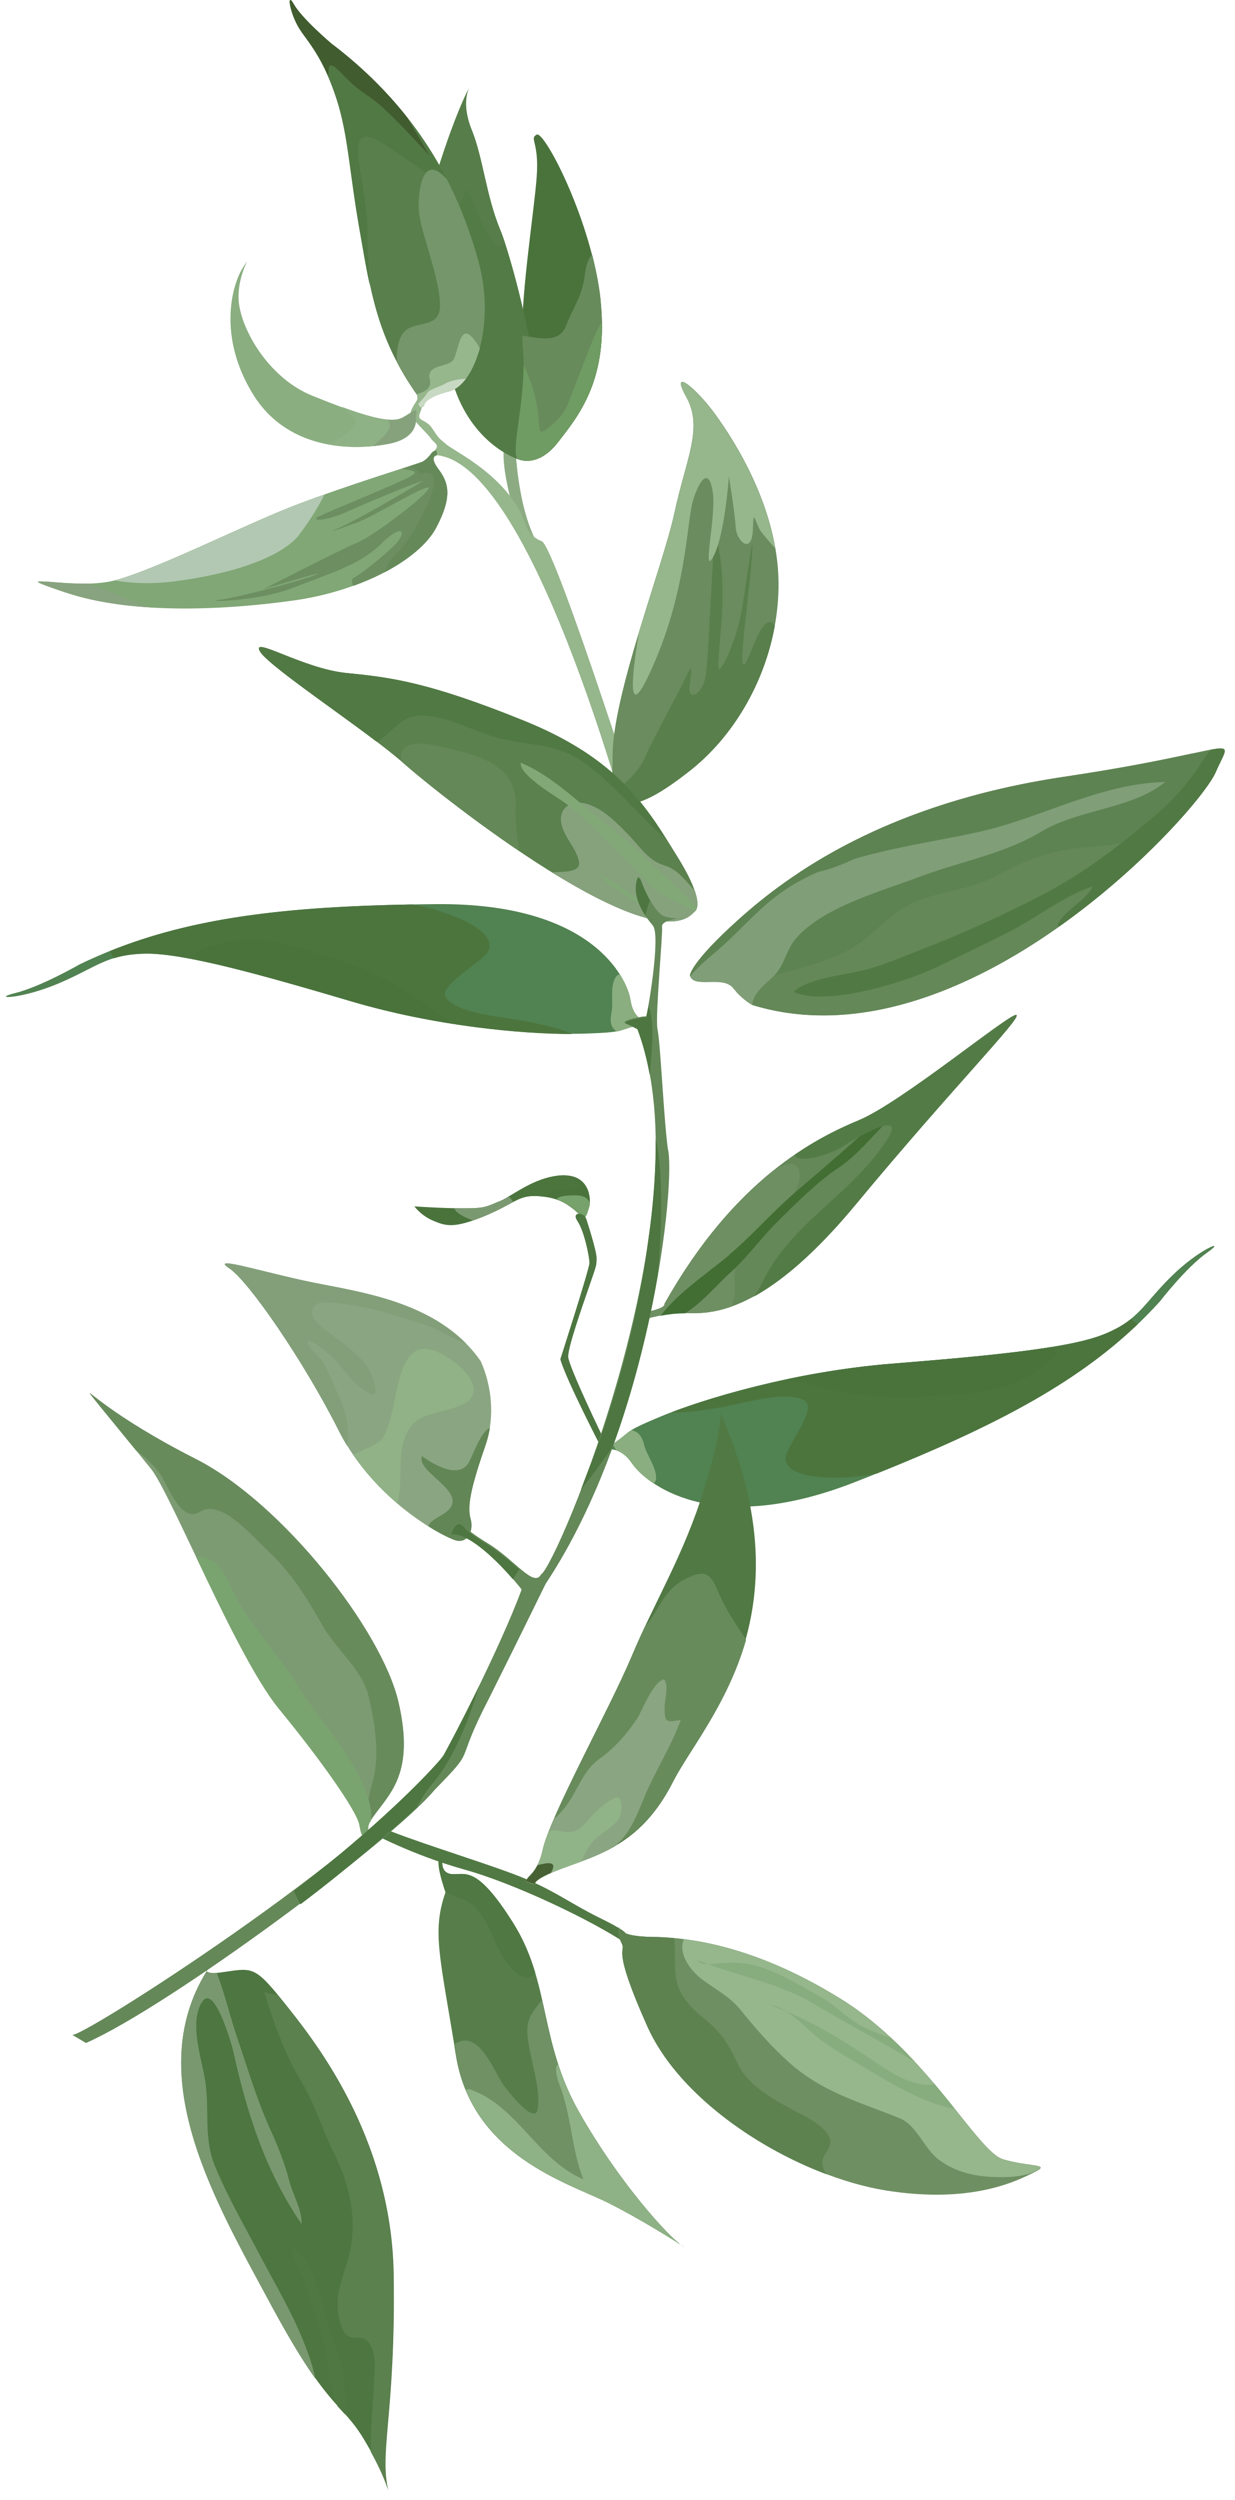 <svg width="83" height="168" viewBox="0 0 83 168" fill="none" xmlns="http://www.w3.org/2000/svg">
<path d="M14.688 131.315C14.688 131.315 12.711 132.835 14.817 132.545C16.923 132.255 17.042 132.015 18.996 134.445C20.94 136.875 26.318 143.415 26.459 152.845C26.599 162.275 25.433 164.875 26.135 167.475C26.135 167.475 25.908 166.315 24.428 163.865C22.949 161.415 22.042 161.975 18.23 154.875C14.428 147.775 8.899 138.665 14.698 131.305L14.688 131.315Z" fill="#4D7640"/>
<path d="M13.543 134.565C12.722 136.055 13.543 138.245 13.791 139.825C14.094 141.735 13.672 143.655 14.428 145.505C15.281 147.595 16.459 149.625 17.517 151.635C18.511 153.515 19.601 155.355 20.39 157.315C20.508 157.615 21.027 158.885 21.189 159.835C20.433 158.775 19.493 157.265 18.219 154.905C14.612 148.175 9.45 139.625 13.888 132.475C13.964 132.575 14.18 132.625 14.58 132.595C15.12 134.005 15.465 135.535 15.94 136.915C16.664 139.045 17.247 141.065 18.186 143.135C18.662 144.185 19.137 145.365 19.418 146.465C19.666 147.475 20.292 148.405 20.271 149.455C17.819 145.875 16.577 141.925 15.681 137.855C15.595 137.475 14.374 133.085 13.543 134.595V134.565Z" fill="#79986F"/>
<path d="M25.141 160.033C25.174 159.303 25.314 158.013 24.752 157.373C24.191 156.733 23.402 157.593 22.96 156.363C22.182 154.203 23.251 152.923 23.586 150.943C23.942 148.843 23.446 146.693 22.474 144.753C21.653 143.123 21.199 141.443 20.238 139.853C19.093 137.953 18.402 135.923 17.754 133.863C18.057 133.953 18.348 133.993 18.629 134.033C18.737 134.163 18.845 134.303 18.975 134.453C20.919 136.883 26.297 143.423 26.437 152.853C26.577 162.163 25.433 164.813 26.091 167.383C26.016 167.113 25.746 166.253 24.914 164.743C24.893 163.163 25.066 161.633 25.141 160.033Z" fill="#5B814E"/>
<path d="M23.176 162.225C23.014 162.055 22.852 161.875 22.679 161.685C22.495 161.125 22.312 160.605 22.247 160.275C22.009 159.055 21.923 157.785 21.545 156.585C21.21 155.515 20.811 154.445 20.497 153.365C20.368 152.905 19.396 151.445 19.709 151.035C21.415 152.215 21.664 155.525 22.409 157.275C23.1 158.895 23.251 160.545 23.176 162.215V162.225Z" fill="#4F7842"/>
<path d="M26.329 123.313C26.329 123.313 23.91 123.733 25.044 122.113C26.178 120.503 27.895 119.183 26.772 114.363C25.66 109.543 18.975 100.983 13.154 98.034C7.333 95.084 5.605 93.084 6.113 93.743C6.631 94.413 8.78 96.993 10.141 98.694C11.502 100.393 15.865 111.303 18.759 114.833C21.664 118.363 23.921 121.623 24.137 122.563C24.353 123.503 24.072 123.593 26.308 123.293L26.329 123.313Z" fill="#7D9B73"/>
<path d="M13.165 98.045C18.985 101.005 25.67 109.565 26.783 114.375C27.895 119.195 26.189 120.505 25.055 122.125C24.968 122.245 24.914 122.345 24.871 122.435C24.374 121.705 25.055 119.755 25.152 119.265C25.487 117.575 25.152 115.645 24.774 113.995C24.353 112.195 22.56 110.815 21.653 109.205C20.551 107.245 19.515 105.585 17.787 104.005C16.955 103.245 14.839 100.685 13.445 101.585C12.16 102.415 11.264 99.765 10.789 99.095C10.325 98.445 9.763 97.905 9.126 97.445C7.895 95.935 6.523 94.275 6.124 93.755C5.616 93.085 7.344 95.085 13.165 98.045Z" fill="#688B5C"/>
<path d="M13.186 104.633C13.683 104.563 14.288 104.823 14.633 105.193C15.238 105.833 15.497 106.703 15.908 107.443C17.085 109.543 18.867 111.383 20.119 113.473C21.189 115.253 25.119 119.473 24.947 122.283C24.731 122.633 24.709 122.873 24.785 123.033C24.731 123.183 24.655 123.323 24.558 123.452C24.234 123.372 24.266 123.113 24.148 122.593C23.932 121.653 21.664 118.393 18.77 114.863C17.107 112.843 14.968 108.393 13.186 104.643V104.633Z" fill="#7AA46F"/>
<path d="M36.934 37.583C34.893 35.733 34.666 30.433 34.666 30.433C34.666 30.433 34.85 28.303 34.072 29.463C33.295 30.623 34.731 35.003 34.731 35.003L36.934 37.573V37.583Z" fill="#8DAB83"/>
<path d="M42.852 57.765C42.852 57.765 36.059 31.225 29.342 30.585C29.342 30.585 28.997 30.545 29.267 30.205C29.537 29.875 29.169 29.775 28.943 29.445C28.727 29.115 27.56 28.095 27.593 27.745C27.636 27.395 28.057 26.915 28.046 26.825C28.046 26.735 28.554 27.005 28.251 27.685C27.949 28.365 28.565 28.085 29.04 28.775C29.504 29.465 29.407 29.365 30.001 29.865C30.595 30.365 34.126 32.005 35.271 35.105C35.271 35.105 35.465 36.025 36.405 36.365C37.344 36.715 43.91 57.435 43.91 57.435L42.852 57.755V57.765Z" fill="#96B68C"/>
<path d="M35.433 22.043C36.383 26.523 36.891 31.443 34.796 30.843C34.796 30.843 32.193 30.043 30.779 26.673C30.887 26.693 31.005 26.733 31.157 26.793C32.874 27.513 33.662 28.673 33.889 27.123C34.115 25.573 34.256 25.603 34.439 24.333C34.558 23.503 34.958 22.233 35.433 22.053V22.043Z" fill="#739368"/>
<path d="M34.796 30.845C34.796 30.845 36.103 31.515 37.496 29.725C38.889 27.935 40.908 25.515 40.368 20.245C39.828 14.975 36.589 8.755 36.07 9.045C35.552 9.335 36.243 9.505 36.07 11.865C35.908 14.225 34.861 20.565 35.131 23.575C35.401 26.585 34.267 30.345 34.774 30.855L34.796 30.845Z" fill="#4A733C"/>
<path d="M34.796 30.845C34.796 30.845 31.502 29.835 30.303 25.295C29.105 20.755 28.316 14.905 29.526 11.105C30.735 7.315 31.556 5.875 31.556 5.875C31.556 5.875 30.941 6.825 31.707 8.735C32.474 10.645 32.668 13.175 33.64 15.495C34.612 17.815 38.252 31.845 34.796 30.845Z" fill="#537B46"/>
<path d="M40.368 20.245C40.908 25.515 38.889 27.936 37.496 29.726C36.103 31.515 34.796 30.846 34.796 30.846C34.278 30.335 35.422 26.566 35.152 23.566C35.12 23.265 35.109 22.925 35.109 22.555C36.232 22.715 37.582 23.096 38.046 21.886C38.543 20.596 39.148 19.895 39.31 18.416C39.375 17.855 39.547 17.355 39.796 17.105C40.066 18.155 40.271 19.215 40.379 20.245H40.368Z" fill="#688B5C"/>
<path d="M31.707 8.735C32.474 10.645 32.668 13.175 33.64 15.495C33.716 15.685 33.813 15.945 33.921 16.275C33.662 16.755 33.23 16.555 32.787 15.785C31.988 14.385 31.416 12.025 31.221 13.005C31.059 13.855 30.239 14.445 28.921 15.245C28.953 13.725 29.137 12.315 29.515 11.105C30.573 7.795 31.329 6.275 31.502 5.945C31.383 6.195 31.049 7.125 31.697 8.735H31.707Z" fill="#577E4A"/>
<path d="M27.938 28.074C27.938 28.074 28.219 29.394 26.167 29.814C24.116 30.234 19.493 30.454 17.042 26.554C14.601 22.644 15.573 19.114 16.362 17.924C17.15 16.734 15.757 18.584 16.081 20.544C16.405 22.504 18.219 25.474 20.994 26.594C23.781 27.714 26.167 28.584 27.031 28.084C27.895 27.594 28.111 27.264 27.928 28.084L27.938 28.074Z" fill="#8AAE80"/>
<path d="M27.031 28.074C27.895 27.584 28.111 27.254 27.928 28.074C27.928 28.074 28.208 29.394 26.157 29.814C25.12 30.024 23.413 30.184 21.675 29.784C22.474 29.914 24.094 28.724 23.91 28.244C23.846 28.064 23.478 27.724 22.949 27.334C24.85 28.034 26.372 28.434 27.02 28.064L27.031 28.074Z" fill="#8EB185"/>
<path d="M26.167 29.815C25.854 29.875 25.487 29.935 25.077 29.975C25.498 29.565 26.286 28.975 26.21 28.555C26.189 28.425 26.135 28.315 26.059 28.205C26.48 28.245 26.815 28.205 27.042 28.075C27.906 27.585 28.122 27.255 27.938 28.075C27.938 28.075 28.219 29.395 26.167 29.815Z" fill="#86A27D"/>
<path d="M29.342 30.585C29.342 30.585 28.813 30.635 29.439 31.485C30.066 32.335 30.487 33.205 29.321 35.425C28.154 37.645 24.18 39.725 19.774 40.345C15.368 40.965 8.942 41.355 4.374 39.805C-0.194 38.255 4.893 39.735 7.69 39.005C10.487 38.275 16.437 35.255 19.871 33.935C23.295 32.625 27.992 31.185 28.349 31.035C28.705 30.885 29.008 30.425 29.008 30.425C29.008 30.425 29.439 29.985 29.342 30.585Z" fill="#80A775"/>
<path d="M19.698 39.495C17.387 40.425 13.381 40.475 14.763 40.305C16.135 40.135 20.444 38.955 21.275 38.605C22.096 38.255 17.722 39.585 17.722 39.585C17.722 39.585 23.068 36.845 24.029 36.455C25.001 36.065 28.338 33.575 28.781 32.875C29.223 32.175 25.076 34.735 24.007 35.105C22.938 35.475 21.502 36.065 22.971 35.385C24.428 34.715 28.198 32.485 28.403 32.325C28.608 32.175 25.109 33.575 23.511 34.305C21.912 35.025 21.016 35.015 21.286 34.785C21.556 34.555 27.344 32.285 27.82 31.865C28.057 31.655 27.517 31.575 26.988 31.505C27.744 31.265 28.252 31.095 28.36 31.045C28.716 30.895 29.018 30.435 29.018 30.435C29.018 30.435 29.45 29.995 29.353 30.595C29.353 30.595 28.824 30.645 29.45 31.495C30.077 32.345 30.498 33.215 29.331 35.435C28.532 36.955 26.405 38.415 23.737 39.375C23.629 39.125 23.64 38.885 23.737 38.845C24.061 38.695 25.336 37.755 26.405 36.745C27.463 35.735 27.074 35.085 25.627 36.535C24.18 37.985 22.02 38.565 19.709 39.495H19.698Z" fill="#6C8E60"/>
<path d="M29.126 31.995C29.008 31.565 27.766 31.935 28.122 31.765C28.37 31.655 27.744 31.525 27.528 31.325C27.971 31.185 28.273 31.085 28.349 31.055C28.705 30.905 29.008 30.445 29.008 30.445C29.008 30.445 29.439 30.005 29.342 30.605C29.342 30.605 28.813 30.655 29.439 31.505C30.066 32.355 30.487 33.225 29.321 35.445C28.748 36.535 27.496 37.585 25.854 38.455C25.941 38.075 26.232 37.575 26.61 37.235C27.582 36.345 28.403 34.535 28.716 33.935C29.04 33.335 29.234 32.435 29.116 32.015L29.126 31.995Z" fill="#66895A"/>
<path d="M19.871 33.944C20.487 33.704 21.146 33.464 21.804 33.234C21.34 34.214 20.476 35.464 20.076 35.974C19.375 36.884 17.117 38.334 11.901 39.044C10.238 39.274 8.845 39.204 7.7 39.004C10.498 38.274 16.448 35.254 19.871 33.944Z" fill="#B2C8B2"/>
<path d="M4.374 39.804C3.197 39.404 2.657 39.204 2.56 39.114C2.733 39.104 2.906 39.084 3.078 39.074C3.716 39.124 4.828 39.234 5.929 39.214C6.113 39.254 6.286 39.314 6.469 39.374C7.992 39.944 9.482 40.794 10.487 40.834C8.316 40.724 6.199 40.414 4.374 39.794V39.804Z" fill="#88A37F"/>
<path d="M28.5 27.234C28.5 27.234 28.478 26.694 30.184 26.284C31.891 25.874 33.338 21.794 32.15 17.534C30.973 13.264 28.554 7.684 22.269 2.924C22.269 2.924 20.271 1.234 19.742 0.274C19.212 -0.686 19.515 1.104 20.271 2.144C21.027 3.174 21.848 4.224 22.636 6.654C23.424 9.074 23.478 11.514 24.191 15.494C24.893 19.474 25.292 22.664 28.057 26.574C28.057 26.574 28.057 27.754 28.511 27.244L28.5 27.234Z" fill="#597F4C"/>
<path d="M20.26 2.143C19.504 1.113 19.202 -0.677 19.731 0.273C20.26 1.233 22.258 2.923 22.258 2.923C26.091 5.833 28.489 9.043 30.044 12.083C29.267 12.523 25.735 9.203 24.666 9.183C23.316 9.153 24.666 12.463 24.688 15.453C24.688 16.523 24.763 17.863 24.85 19.153C24.59 17.983 24.396 16.783 24.169 15.493C23.467 11.513 23.402 9.083 22.614 6.653C21.826 4.233 21.005 3.183 20.249 2.143H20.26Z" fill="#517944"/>
<path d="M30.033 12.054C31.027 13.994 31.686 15.864 32.15 17.534C33.327 21.804 31.891 25.884 30.184 26.284C28.478 26.694 28.5 27.234 28.5 27.234C28.035 27.734 28.046 26.564 28.046 26.564C27.495 25.784 27.042 25.044 26.664 24.314C26.642 23.684 26.718 23.064 26.966 22.574C27.593 21.354 29.537 22.274 29.569 20.574C29.601 18.864 28.316 15.664 28.165 14.354C28.035 13.254 28.295 10.014 30.033 12.064V12.054Z" fill="#75956A"/>
<path d="M28.878 25.494C28.629 24.384 30.26 24.754 30.53 24.074C30.8 23.394 30.908 22.314 31.394 22.424C31.599 22.464 31.966 22.884 32.247 23.404C31.815 24.984 31.038 26.094 30.184 26.304C28.478 26.714 28.5 27.254 28.5 27.254C28.035 27.754 28.046 26.584 28.046 26.584C28.025 26.554 28.003 26.524 27.992 26.494C28.446 26.354 29.029 26.164 28.889 25.504L28.878 25.494Z" fill="#96B68C"/>
<path d="M19.742 0.273C20.271 1.233 22.269 2.923 22.269 2.923C24.353 4.503 26.016 6.183 27.344 7.863L28.878 10.473C28.878 10.473 26.901 8.303 25.778 7.273C24.655 6.243 24.331 6.383 22.992 4.963C22.031 3.943 22.074 4.483 22.074 5.133C21.47 3.723 20.854 2.923 20.271 2.143C19.515 1.113 19.212 -0.677 19.742 0.273Z" fill="#415C2F"/>
<path d="M30.184 26.294C28.478 26.704 28.5 27.244 28.5 27.244C28.284 27.484 28.176 27.344 28.111 27.134C28.305 26.904 28.565 26.664 28.651 26.494C28.824 26.134 29.526 26.024 29.947 25.764C30.238 25.584 30.951 25.444 31.308 25.454C30.973 25.904 30.584 26.194 30.195 26.294H30.184Z" fill="#C8D9C3"/>
<path d="M38.846 25.403C39.569 23.523 40.077 22.163 40.455 21.633C40.541 25.953 38.759 28.093 37.496 29.723C36.102 31.513 34.796 30.843 34.796 30.843C34.331 30.383 35.195 27.343 35.185 24.563C35.303 24.763 35.455 25.113 35.66 25.673C36.642 28.323 35.757 29.653 36.902 28.713C38.046 27.763 38.046 27.503 38.835 25.413L38.846 25.403Z" fill="#6F9C62"/>
<path d="M40.303 54.824C39.925 54.764 41.221 55.034 41.167 50.914C41.113 46.804 44.558 38.044 45.325 34.454C46.092 30.864 47.28 28.764 46.124 26.674C44.969 24.584 46.815 26.084 48.111 27.894C49.418 29.704 52.247 34.124 52.323 39.074C52.388 44.024 49.969 48.994 46.286 51.854C44.461 53.274 43.403 53.854 42.107 54.124C40.811 54.394 41.059 54.954 40.303 54.824Z" fill="#6A8C5E"/>
<path d="M48.133 34.675C48.133 34.725 48.111 34.815 48.1 34.915C48.057 33.885 48.252 34.065 48.133 34.675Z" fill="#597F4C"/>
<path d="M40.303 54.826C40.044 54.786 40.606 54.906 40.941 53.526C42.172 52.536 42.938 51.836 43.403 50.786C44.018 49.386 45.627 46.526 46.124 45.446C46.621 44.376 46.437 45.166 46.34 46.176C46.243 47.186 47.269 46.646 47.453 45.276C47.625 43.986 47.928 36.566 48.1 34.926C48.122 35.416 48.198 36.196 48.381 37.336C48.954 40.856 47.895 45.516 48.424 44.896C48.954 44.276 49.634 42.306 49.871 40.916C50.109 39.526 50.735 34.716 50.53 37.436C50.325 40.156 49.602 44.946 50.012 44.646C50.422 44.346 51.135 41.296 51.945 41.876C51.988 41.906 52.031 41.966 52.075 42.046C51.373 45.946 49.234 49.576 46.286 51.856C44.461 53.276 43.403 53.856 42.107 54.126C40.811 54.396 41.059 54.956 40.303 54.826Z" fill="#597F4C"/>
<path d="M46.113 26.684C44.958 24.594 46.804 26.094 48.1 27.904C49.202 29.434 51.405 32.834 52.096 36.844C51.632 36.334 51.2 35.794 51.2 35.794C50.714 35.174 50.649 33.954 50.595 35.624C50.53 37.294 49.494 36.394 49.44 35.404C49.386 34.414 48.986 32.014 48.986 32.014C48.986 32.014 48.716 35.974 47.938 37.404C47.15 38.834 48.144 34.684 47.906 33.084C47.669 31.484 47.085 32.064 46.599 33.544C46.124 35.014 46.211 39.824 43.619 45.334C42.193 48.374 42.398 45.714 42.949 42.464C43.9 39.324 44.947 36.264 45.325 34.474C46.092 30.884 47.28 28.784 46.124 26.694L46.113 26.684Z" fill="#96B68C"/>
<path d="M46.642 61.284C46.642 61.284 47.614 60.944 45.563 57.624C43.511 54.304 41.653 51.024 35.206 48.424C28.759 45.814 26.221 45.514 23.294 45.224C20.368 44.934 16.869 42.694 17.474 43.764C18.078 44.834 24.623 49.074 27.15 51.314C29.666 53.544 43.737 64.674 46.653 61.284H46.642Z" fill="#5B814E"/>
<path d="M17.463 43.764C16.858 42.694 20.357 44.934 23.284 45.224C26.21 45.514 28.748 45.814 35.195 48.424C40.833 50.704 42.96 53.494 44.774 56.384C43.878 55.664 43.1 54.814 42.312 54.004C41.286 52.954 40.185 51.854 38.921 51.034C37.388 50.044 35.606 50.054 33.813 49.674C32.02 49.294 30.044 48.014 28.176 48.084C26.848 48.134 26.253 49.384 25.314 49.844C22.323 47.574 17.96 44.634 17.463 43.774V43.764Z" fill="#517944"/>
<path d="M37.096 58.624C37.82 58.564 39.051 58.664 38.91 57.904C38.737 56.964 37.895 56.274 37.722 55.314C37.539 54.284 38.392 53.694 39.493 54.034C40.606 54.384 41.545 55.384 42.291 56.154C42.982 56.864 43.565 57.824 44.623 58.144C45.584 58.434 46.049 59.184 46.686 59.834C47.129 61.114 46.643 61.284 46.643 61.284C45.228 62.934 41.178 61.144 37.096 58.624Z" fill="#86A27D"/>
<path d="M27.009 51.194C26.945 51.014 26.923 50.825 26.966 50.654C27.193 49.605 29.029 50.035 29.731 50.194C32.301 50.785 34.763 51.425 34.655 54.164C34.623 55.154 34.72 56.175 34.904 57.194C31.394 54.825 28.219 52.255 27.15 51.304C27.107 51.264 27.063 51.224 27.02 51.194H27.009Z" fill="#648858"/>
<path d="M40.455 55.144C42.42 56.694 44.321 58.494 46.092 60.224C46.319 60.454 46.589 60.744 46.826 61.054C46.794 61.144 46.751 61.204 46.707 61.234C45.736 60.634 44.407 60.284 43.684 59.464C42.82 58.474 41.891 57.594 40.951 56.654C39.99 55.674 38.889 54.564 37.712 53.774C37.182 53.414 34.85 52.014 35.001 51.254C36.988 52.064 38.791 53.844 40.444 55.134L40.455 55.144Z" fill="#81A876"/>
<path d="M44.99 61.915C44.688 61.915 44.375 61.885 44.029 61.815C43.759 61.505 43.468 61.195 43.133 60.935C42.247 60.245 41.016 59.685 40.347 58.805C42.118 59.555 43.316 61.005 44.99 61.905V61.915Z" fill="#81A876"/>
<path d="M46.362 65.554C46.362 65.554 46.34 64.734 49.666 61.754C52.982 58.774 59.515 53.984 71.535 52.194C83.544 50.404 82.907 49.134 81.708 51.894C80.509 54.654 64.807 71.864 50.595 67.544C50.595 67.544 49.98 67.244 49.267 66.384C48.554 65.524 46.621 66.454 46.373 65.554H46.362Z" fill="#5E8352"/>
<path d="M51.114 65.795C53.036 65.245 54.969 64.845 56.772 63.975C58.554 63.115 59.634 61.445 61.394 60.655C63.176 59.855 65.163 59.825 66.891 58.885C68.684 57.895 70.347 57.235 72.431 56.995C74.418 56.775 76.405 56.805 77.896 55.385C78.382 54.925 78.716 53.985 79.364 53.705C79.775 53.535 80.153 53.565 80.444 53.715C76.265 58.915 62.863 71.275 50.574 67.535C50.574 67.535 50.098 67.305 49.504 66.675C49.872 66.295 50.379 65.995 51.103 65.785L51.114 65.795Z" fill="#648858"/>
<path d="M46.383 65.603C46.977 64.883 47.766 64.253 48.36 63.743C49.872 62.423 50.984 61.013 52.679 59.853C56.319 57.353 61.459 56.863 65.779 55.903C70.077 54.943 73.846 52.663 78.317 52.543C76.071 54.373 72.528 54.363 70.001 55.873C67.453 57.403 64.602 57.863 61.816 58.913C59.191 59.903 55.217 60.973 53.435 63.133C52.885 63.803 52.755 64.663 52.215 65.343C51.826 65.823 51.286 66.173 50.908 66.673C50.671 67.003 50.563 67.283 50.563 67.533C50.444 67.473 49.893 67.153 49.256 66.383C48.565 65.543 46.697 66.413 46.383 65.603Z" fill="#809E77"/>
<path d="M57.658 65.284C59.073 64.984 60.39 64.404 61.718 63.884C64.634 62.764 67.356 61.534 70.12 60.094C72.853 58.664 75.131 56.904 77.442 54.964C78.673 53.934 79.505 53.024 80.423 51.744C80.628 51.454 80.963 50.864 81.373 50.374C82.799 50.114 82.323 50.444 81.697 51.894C81.103 53.264 76.956 58.164 71.189 62.254C71.146 62.234 71.092 62.214 71.06 62.184C71.47 61.174 72.917 60.614 73.446 59.554C71.513 60.194 69.667 61.664 67.863 62.594C66.276 63.414 64.656 64.154 63.047 64.944C60.962 65.974 55.487 67.674 53.338 66.644C54.288 65.784 56.416 65.554 57.647 65.284H57.658Z" fill="#517944"/>
<path d="M53.77 58.593C57.582 56.083 63.263 53.423 71.535 52.193C75.844 51.553 78.522 50.973 80.131 50.633C80.099 50.783 80.034 50.943 79.926 51.103C79.44 51.813 77.431 51.753 76.632 51.933C75.617 52.163 74.634 51.683 73.63 52.043C71.006 52.963 68.662 54.713 65.822 55.163C63.057 55.603 60.844 56.013 58.349 57.263C57.345 57.763 55.044 58.933 53.77 58.603V58.593Z" fill="#5E8352"/>
<path d="M43.694 68.735C43.694 68.735 42.582 68.685 42.377 67.225C42.161 65.775 39.85 60.655 29.31 60.755C18.78 60.855 11.739 61.715 5.346 64.805C5.346 64.805 2.765 66.295 1.037 66.725C-0.691 67.155 1.372 67.165 3.91 66.095C6.448 65.025 7.182 64.125 9.731 64.075C12.279 64.025 17.42 65.455 23.575 67.275C29.731 69.095 36.081 69.565 39.299 69.455C42.506 69.355 41.113 69.205 43.694 68.725V68.735Z" fill="#518251"/>
<path d="M27.701 60.775C27.927 60.815 28.143 60.865 28.37 60.905C29.407 61.115 33.478 62.315 32.83 63.875C32.528 64.615 29.396 66.195 29.968 67.035C30.735 68.165 34.061 68.355 35.336 68.625C36.448 68.855 37.517 69.055 38.446 69.485C35.044 69.485 29.223 68.955 23.586 67.285C17.441 65.465 12.29 64.035 9.741 64.085C8.888 64.105 8.23 64.215 7.646 64.395C7.56 64.235 7.463 64.075 7.366 63.915C12.895 61.675 19.104 60.925 27.701 60.775Z" fill="#4C753E"/>
<path d="M41.448 69.307C41.113 69.107 40.951 68.737 41.092 68.077C41.243 67.367 40.984 66.387 41.34 65.727C41.426 65.557 41.535 65.487 41.664 65.477C42.129 66.207 42.323 66.847 42.388 67.227C42.474 67.827 42.712 68.187 42.971 68.407C42.971 68.577 43.003 68.727 43.036 68.877C42.085 69.087 41.945 69.217 41.459 69.317L41.448 69.307Z" fill="#8AAE80"/>
<path d="M15.465 63.245C17.884 62.855 19.968 63.655 22.161 64.315C24.202 64.935 25.973 65.755 27.722 66.855C28.586 67.395 29.31 68.075 30.184 68.595C30.184 68.595 30.292 68.675 30.422 68.785C28.23 68.445 25.886 67.945 23.575 67.265C19.579 66.085 16.016 65.065 13.305 64.515C13.208 64.415 13.111 64.305 13.089 64.165C13.035 63.785 15.173 63.285 15.465 63.235V63.245Z" fill="#4A733C"/>
<path d="M40.595 97.424C40.595 97.424 41.653 97.084 42.485 98.324C43.316 99.574 47.701 103.414 57.453 99.594C67.204 95.784 73.382 92.514 77.96 87.444C77.96 87.444 79.71 85.174 81.125 84.174C82.55 83.174 80.617 83.894 78.727 85.764C76.826 87.634 76.535 88.714 74.192 89.654C71.848 90.604 66.438 91.114 59.926 91.634C53.414 92.154 47.301 93.974 44.353 95.204C41.416 96.434 42.776 96.074 40.584 97.414L40.595 97.424Z" fill="#518251"/>
<path d="M58.921 99.014C58.694 99.055 58.468 99.094 58.241 99.135C57.183 99.305 52.874 99.665 52.798 98.014C52.766 97.234 54.98 94.695 54.083 94.124C52.885 93.365 49.699 94.374 48.403 94.575C47.269 94.754 46.189 94.954 45.141 94.894C48.306 93.695 53.943 92.124 59.915 91.644C66.427 91.124 71.837 90.615 74.181 89.665C74.969 89.344 75.531 89.014 75.995 88.644C76.146 88.754 76.308 88.874 76.459 88.984C72.291 92.975 66.837 95.844 58.91 99.025L58.921 99.014Z" fill="#4C753E"/>
<path d="M42.431 96.103C42.83 96.174 43.144 96.444 43.295 97.103C43.468 97.803 44.126 98.603 44.094 99.334C44.094 99.513 44.008 99.624 43.9 99.674C43.154 99.174 42.69 98.663 42.463 98.334C42.118 97.823 41.74 97.573 41.416 97.463C41.34 97.314 41.254 97.183 41.157 97.064C41.956 96.534 42.02 96.364 42.431 96.114V96.103Z" fill="#8AAE80"/>
<path d="M69.224 92.434C67.15 93.644 64.861 93.654 62.539 93.824C60.379 93.984 58.371 93.864 56.254 93.484C55.217 93.294 54.245 92.934 53.198 92.774C53.187 92.774 53.068 92.734 52.895 92.674C55.088 92.214 57.474 91.834 59.926 91.634C64.148 91.294 67.906 90.964 70.671 90.514C70.811 90.574 70.941 90.634 71.027 90.754C71.243 91.084 69.472 92.294 69.224 92.434Z" fill="#4A733C"/>
<path d="M43.09 88.724C43.09 88.724 44.548 88.234 45.984 88.234C47.42 88.234 51.027 88.764 57.528 80.914C64.04 73.064 68.792 68.274 68.295 68.194C67.798 68.114 60.606 74.054 57.733 75.264C54.85 76.464 49.375 79.174 44.645 87.634C44.645 87.634 44.807 87.874 43.5 88.154C43.5 88.154 43.057 88.154 43.09 88.734V88.724Z" fill="#648858"/>
<path d="M44.645 87.636C47.053 83.336 49.645 80.526 51.999 78.636C52.82 78.146 53.446 78.016 53.662 78.566C54.159 79.816 52.247 81.616 51.405 82.436C50.001 83.806 49.256 84.406 49.375 86.316C49.407 86.786 49.331 87.296 49.191 87.786C47.658 88.336 46.61 88.236 45.973 88.236C45.033 88.236 44.094 88.436 43.554 88.586C43.511 88.446 43.478 88.296 43.446 88.156C43.478 88.156 43.5 88.156 43.5 88.156C44.807 87.886 44.645 87.636 44.645 87.636Z" fill="#6E8F62"/>
<path d="M48.997 84.324C50.541 83.024 51.848 81.504 53.37 80.184C54.764 78.974 56.189 77.794 57.55 76.554C57.971 76.164 60.228 74.084 60.854 74.324C59.191 75.484 58.079 77.324 56.362 78.464C54.915 79.434 53.511 80.844 52.301 82.044C51.135 83.194 50.206 84.534 48.975 85.614C48.349 86.174 47.107 87.624 46.027 88.254C46.005 88.254 45.995 88.254 45.973 88.254C45.422 88.254 44.871 88.324 44.407 88.414C45.498 86.914 47.604 85.514 48.997 84.344V84.324Z" fill="#426E34"/>
<path d="M57.733 75.274C60.617 74.074 67.798 68.134 68.295 68.204C68.792 68.284 64.029 73.074 57.528 80.924C54.72 84.314 52.453 86.144 50.671 87.124C50.865 86.854 51.049 86.544 51.211 86.214C52.193 84.184 53.651 82.714 55.379 81.154C56.945 79.734 58.673 78.164 59.731 76.384C60.887 74.444 57.053 76.754 56.708 76.994C56.016 77.474 53.781 78.284 53.403 77.604C55.109 76.434 56.61 75.744 57.733 75.274Z" fill="#537B46"/>
<path d="M32.279 91.413C32.279 91.413 33.673 94.103 32.614 97.144C31.556 100.183 31.405 101.273 31.621 102.063C31.848 102.853 31.426 103.743 30.606 103.503C29.785 103.263 25.174 100.873 22.787 96.163C20.411 91.444 16.729 86.114 15.433 85.243C14.137 84.383 17.009 85.293 20.346 86.034C23.683 86.784 29.353 87.263 32.279 91.424V91.413Z" fill="#8AA581"/>
<path d="M20.346 86.034C23.349 86.704 28.251 87.163 31.329 90.284C30.595 90.004 29.828 89.594 29.655 89.493C28.5 88.903 27.258 88.633 26.016 88.234C24.86 87.853 23.295 87.603 22.074 87.513C20.822 87.413 20.681 88.344 21.405 88.984C22.495 89.924 23.834 90.683 24.688 91.834C24.828 92.023 25.768 94.124 24.806 93.624C23.802 93.094 23.154 92.034 22.42 91.263C22.333 91.163 20.757 89.803 20.692 90.144C20.616 90.564 21.491 91.153 21.696 91.504C22.074 92.153 22.355 92.874 22.668 93.553C23.241 94.773 23.532 95.894 23.327 97.153C23.133 96.834 22.949 96.513 22.776 96.163C20.4 91.444 16.718 86.114 15.422 85.243C14.126 84.383 16.999 85.293 20.336 86.034H20.346Z" fill="#829F79"/>
<path d="M31.459 98.343C31.783 97.863 32.258 96.253 32.928 95.943C32.863 96.333 32.766 96.733 32.625 97.143C31.567 100.183 31.416 101.273 31.632 102.063C31.858 102.853 31.437 103.743 30.616 103.503C30.346 103.423 29.666 103.113 28.791 102.563C28.856 102.253 29.31 102.043 29.785 101.743C31.934 100.383 27.917 99.013 28.359 97.843C28.359 97.833 30.606 99.613 31.47 98.343H31.459Z" fill="#628656"/>
<path d="M23.727 97.734C24.515 97.385 25.465 97.025 25.735 96.605C27.031 94.564 26.254 88.374 30.509 91.504C31.534 92.254 32.722 93.725 30.876 94.475C29.245 95.135 27.917 94.794 27.215 96.615C26.675 98.034 27.128 99.594 26.686 101.004C25.681 100.144 24.634 99.055 23.737 97.734H23.727Z" fill="#90B286"/>
<path d="M24.904 123.133C24.904 123.133 27.69 124.643 31.189 125.623C34.688 126.593 39.828 129.093 42.01 130.553L42.031 130.023C42.031 130.023 42.56 129.983 40.357 128.903C38.165 127.823 37.107 126.903 34.493 125.923C31.88 124.943 27.279 123.553 25.476 122.723L24.904 123.143V123.133Z" fill="#517944"/>
<path d="M35.962 126.614C35.962 126.614 35.66 126.314 38.014 125.454C40.368 124.604 43.165 123.804 45.196 119.794C47.226 115.784 54.526 108.664 48.403 94.934C48.403 94.934 48.673 95.654 47.312 100.084C45.951 104.514 43.932 107.744 42.452 111.294C40.962 114.844 36.977 121.994 36.47 124.304C35.962 126.614 34.569 126.234 35.962 126.614Z" fill="#517944"/>
<path d="M45.26 119.684C43.23 123.694 40.433 124.494 38.079 125.344C36.869 125.784 36.362 126.074 36.157 126.254C35.908 126.274 35.671 126.284 35.433 126.274C35.357 126.114 36.167 125.844 36.535 124.184C37.042 121.874 41.038 114.724 42.517 111.174C42.776 110.544 43.057 109.924 43.349 109.304C43.511 109.104 43.619 108.964 43.673 108.894C44.396 107.854 44.742 106.814 45.984 106.144C47.582 105.284 47.82 105.934 48.36 107.174C48.846 108.284 49.526 109.234 50.142 110.194C48.889 114.564 46.34 117.544 45.271 119.664L45.26 119.684Z" fill="#688B5C"/>
<path d="M44.666 114.664C44.666 115.774 44.731 115.734 45.757 115.574C45.163 117.184 44.288 118.604 43.565 120.164C42.96 121.474 42.604 122.864 41.47 123.934C41.427 123.974 41.383 124.014 41.351 124.054C40.217 124.714 39.072 125.084 38.014 125.474C35.66 126.324 35.962 126.634 35.962 126.634C34.569 126.254 35.962 126.634 36.47 124.324C36.578 123.824 36.858 123.094 37.226 122.234C37.539 121.974 37.82 121.664 38.046 121.354C38.813 120.334 39.169 118.984 40.293 118.184C41.34 117.434 42.075 116.564 42.776 115.554C43.133 115.034 43.856 113.014 44.634 112.844C44.958 113.264 44.677 114.194 44.666 114.674V114.664Z" fill="#8AA581"/>
<path d="M41.319 120.812C41.977 120.552 41.761 122.002 41.61 122.212C41.081 122.922 40.131 123.272 39.634 124.022C39.396 124.382 39.234 124.732 39.062 125.092C38.705 125.222 38.36 125.342 38.014 125.472C35.66 126.322 35.962 126.632 35.962 126.632C34.569 126.252 35.962 126.632 36.47 124.322C36.545 124.002 36.686 123.582 36.869 123.092C37.053 123.012 37.226 122.972 37.409 123.002C38.424 123.192 38.738 123.182 39.45 122.382C39.904 121.862 40.627 121.102 41.319 120.822V120.812Z" fill="#91B388"/>
<path d="M37.02 125.853C35.768 126.403 35.962 126.613 35.962 126.613C34.828 126.303 35.541 126.493 36.124 125.333C36.794 125.163 37.517 125.013 37.02 125.853Z" fill="#476135"/>
<path d="M41.61 129.465C41.61 129.465 41.394 130.125 43.856 130.155C46.319 130.185 50.736 130.735 56.535 134.335C62.334 137.935 65.66 144.565 67.41 145.095C69.159 145.625 70.703 145.385 69.537 145.955C68.371 146.535 65.347 148.115 59.548 147.195C53.748 146.265 45.984 141.725 43.5 136.165C41.016 130.605 42.118 131.235 41.772 130.575C41.427 129.915 41.61 129.465 41.61 129.465Z" fill="#6E8F62"/>
<path d="M45.962 130.305C48.522 130.625 52.129 131.595 56.524 134.335C62.323 137.935 65.649 144.565 67.399 145.095C68.781 145.515 70.034 145.455 69.926 145.685C69.429 146.065 68.619 146.285 67.399 146.295C65.822 146.315 64.397 146.065 63.144 145.165C62.107 144.415 61.643 142.825 60.477 142.345C57.701 141.225 55.26 140.585 53.036 138.595C51.826 137.515 50.779 136.305 49.774 135.065C49.029 134.145 48.144 133.725 47.204 133.025C46.394 132.425 45.552 131.285 45.962 130.295V130.305Z" fill="#96B68C"/>
<path d="M41.61 129.465C41.61 129.465 41.394 130.125 43.856 130.155C44.288 130.155 44.774 130.185 45.314 130.235C45.401 131.045 45.314 131.845 45.401 132.705C45.541 134.005 46.351 134.855 47.377 135.685C48.511 136.595 48.997 137.435 49.591 138.695C50.196 139.995 51.578 140.815 52.852 141.545C53.695 142.035 55.682 142.825 55.8 143.865C55.854 144.415 55.25 144.765 55.271 145.325C55.282 145.605 55.39 145.865 55.541 146.105C50.606 144.245 45.455 140.525 43.511 136.175C41.027 130.615 42.129 131.245 41.783 130.585C41.437 129.925 41.621 129.475 41.621 129.475L41.61 129.465Z" fill="#5D8250"/>
<path d="M47.582 131.995C47.831 131.995 48.09 131.945 48.316 131.925C49.245 131.845 50.034 131.855 50.93 132.125C52.528 132.615 53.878 133.485 55.293 134.275C56.038 134.685 56.664 135.345 57.366 135.815C58.133 136.345 59.008 136.635 59.893 136.945C60.455 137.465 60.984 138.005 61.481 138.545C59.245 137.205 56.913 135.975 54.666 134.635C52.485 133.335 49.969 132.855 47.571 131.985L47.582 131.995Z" fill="#87AC7D"/>
<path d="M61.87 140.054C62.366 140.134 62.658 140.114 62.788 140.014C63.284 140.604 63.76 141.184 64.181 141.724C62.269 141.374 60.174 140.174 58.608 139.234C57.399 138.504 56.232 137.874 55.109 137.034C54.559 136.624 53.684 135.704 52.852 135.164C55.088 136.104 57.15 137.424 59.094 138.744C59.915 139.294 60.833 139.874 61.87 140.044V140.054Z" fill="#87AC7D"/>
<path d="M52.863 135.174C52.517 135.024 52.161 134.884 51.805 134.754C52.129 134.764 52.496 134.934 52.863 135.174Z" fill="#87AC7D"/>
<path d="M46.859 131.715C47.096 131.815 47.345 131.905 47.593 131.995C47.312 131.995 47.042 131.945 46.859 131.715Z" fill="#87AC7D"/>
<path d="M29.763 124.794C29.763 124.794 29.483 125.854 30.357 125.934C31.243 126.014 31.999 125.244 34.504 129.244C37.01 133.244 36.221 137.164 38.932 141.944C41.642 146.724 45.001 150.374 45.876 150.924C46.751 151.474 43.532 149.344 40.843 148.004C38.154 146.674 31.74 144.834 30.649 138.124C29.558 131.414 29.018 129.784 29.947 127.134C29.947 127.134 29.018 124.554 29.774 124.784L29.763 124.794Z" fill="#577E4A"/>
<path d="M33.802 140.063C33.975 140.303 35.984 142.953 36.146 141.683C36.329 140.293 35.67 138.483 35.487 137.083C35.314 135.823 35.606 135.413 36.405 134.413C36.405 134.413 36.416 134.393 36.426 134.383C36.956 136.743 37.366 139.203 38.921 141.943C41.48 146.463 44.623 149.973 45.692 150.803C44.904 150.293 42.733 148.953 40.833 148.003C38.144 146.673 31.729 144.833 30.638 138.123C30.595 137.863 30.552 137.623 30.519 137.373C30.627 137.313 30.735 137.253 30.865 137.203C32.279 136.633 33.23 139.233 33.802 140.043V140.063Z" fill="#6F9164"/>
<path d="M31.308 140.493C31.361 140.393 31.47 140.353 31.653 140.423C34.806 141.563 36.081 145.103 39.202 146.443C38.392 144.363 38.403 142.133 37.593 140.063C37.334 139.403 37.301 138.793 37.517 138.703C37.852 139.753 38.295 140.833 38.943 141.953C41.502 146.473 44.645 149.983 45.714 150.813C44.925 150.303 42.755 148.963 40.854 148.013C38.511 146.853 33.338 145.303 31.329 140.493H31.308Z" fill="#8EB185"/>
<path d="M30.357 125.934C31.243 126.014 31.999 125.244 34.504 129.244C35.195 130.354 35.638 131.454 35.973 132.564C35.131 133.644 33.867 131.714 33.543 131.054C32.928 129.804 32.42 127.994 30.876 127.534C30.562 127.444 30.26 127.254 29.936 127.144C29.936 127.144 29.007 124.564 29.763 124.794C29.763 124.794 29.483 125.854 30.357 125.934Z" fill="#4F7842"/>
<path d="M39.375 81.695C39.375 81.695 39.429 81.695 39.591 81.105C39.764 80.515 39.591 78.865 37.733 78.985C35.876 79.095 34.461 80.365 33.587 80.715C32.712 81.065 32.658 81.205 31.189 81.195C29.709 81.195 27.852 81.065 27.852 81.065C27.852 81.065 28.273 81.675 29.126 82.035C29.98 82.395 30.53 82.555 32.56 81.715C34.591 80.875 34.828 80.295 36.135 80.375C37.442 80.455 38.014 80.855 38.479 81.205C38.943 81.555 39.234 82.005 39.364 81.705L39.375 81.695Z" fill="#4A733C"/>
<path d="M34.061 80.475C34.936 79.975 36.189 79.075 37.744 78.975C37.841 78.975 37.928 78.975 38.003 78.975C38.727 79.295 39.558 79.835 38.273 79.915C37.83 79.945 37.312 79.885 36.945 80.165C36.815 80.255 36.761 80.345 36.74 80.435C36.556 80.405 36.362 80.385 36.146 80.365C35.411 80.325 35.012 80.485 34.439 80.785C34.256 80.705 34.115 80.605 34.051 80.465L34.061 80.475Z" fill="#4C753E"/>
<path d="M37.42 80.606C37.474 80.316 38.435 80.326 38.619 80.326C39.224 80.305 39.537 80.525 39.645 80.846C39.645 80.945 39.623 81.035 39.601 81.106C39.429 81.695 39.386 81.695 39.386 81.695C39.256 81.996 38.964 81.555 38.5 81.195C38.219 80.986 37.906 80.766 37.431 80.596L37.42 80.606Z" fill="#77A26B"/>
<path d="M31.189 81.194C32.668 81.194 32.712 81.054 33.586 80.714C33.77 80.644 33.964 80.534 34.191 80.404C34.31 80.504 34.407 80.624 34.493 80.774C34.04 81.014 33.489 81.334 32.56 81.724C32.279 81.844 32.02 81.934 31.794 82.014C31.297 81.834 30.627 81.524 30.541 81.194C30.757 81.194 30.984 81.194 31.189 81.194Z" fill="#7B9971"/>
<path d="M39.385 81.854C39.385 81.854 40.131 84.114 40.098 84.594C40.066 85.074 40.152 84.844 39.612 86.404C39.072 87.964 38.176 90.534 38.187 91.164C38.197 91.784 40.541 96.634 40.541 96.634L40.476 97.404C40.476 97.404 38.003 92.644 37.657 91.334C37.657 91.334 39.601 85.294 39.612 84.874C39.612 84.454 39.267 82.744 38.813 82.064C38.359 81.384 39.256 81.474 39.375 81.854H39.385Z" fill="#4D7640"/>
<path d="M43.144 59.333C43.144 59.333 43.91 61.363 44.709 61.593C45.509 61.813 45.995 61.663 45.995 61.663C45.995 61.663 44.461 61.773 44.493 62.263C44.558 62.763 44.04 68.103 44.18 69.103C44.396 70.103 44.591 74.993 44.882 77.183C45.433 79.293 43.802 95.663 36.675 106.423C36.664 106.423 35.228 109.403 32.863 114.133C30.401 118.873 32.172 117.243 29.212 120.273C26.383 123.683 11.351 134.833 5.778 137.283C5.465 137.093 5.141 136.903 4.828 136.723C5.011 137.283 25.379 124.243 29.796 117.963C29.85 117.983 33.575 110.863 35.055 106.813C35.077 106.793 31.902 102.843 30.314 103.113C30.314 103.113 30.573 102.213 30.94 102.333C31.308 102.463 30.93 102.573 32.766 103.693C34.591 104.803 35.876 106.713 36.362 105.793C37.377 105.293 47.528 81.473 42.841 69.163C42.841 69.163 42.485 68.963 42.042 68.773C41.599 68.583 43.392 68.223 43.414 68.313C43.468 68.423 44.45 62.823 43.867 62.183C43.327 61.553 42.604 60.503 42.733 59.443C42.863 58.373 43.144 59.333 43.144 59.333Z" fill="#648858"/>
<path d="M42.744 59.514C42.874 58.444 43.154 59.404 43.154 59.404C43.154 59.404 43.36 59.944 43.673 60.504C43.543 60.834 43.446 61.184 43.381 61.534C43.144 61.174 42.928 60.774 42.82 60.334C42.809 60.274 42.787 60.214 42.776 60.154C42.776 60.104 42.766 60.054 42.755 60.004C42.733 59.844 42.733 59.674 42.755 59.514H42.744Z" fill="#4D7640"/>
<path d="M19.752 127.064C24.061 123.774 27.938 120.184 29.763 118.034C29.763 118.034 30.93 115.924 32.182 113.334C31.448 115.774 30.422 118.304 28.964 119.974C28.629 120.354 28.316 120.864 28.003 121.454C26.286 123.054 23.424 125.524 20.195 127.964C20.044 127.694 19.893 127.394 19.742 127.064H19.752Z" fill="#4D7640"/>
<path d="M43.662 72.224C43.468 71.144 43.198 70.114 42.841 69.154C42.841 69.154 42.485 68.954 42.042 68.764C42.021 68.754 42.021 68.744 42.01 68.724C42.172 68.534 43.403 68.304 43.425 68.374C43.425 68.394 43.5 68.084 43.587 67.584C43.608 67.654 43.63 67.724 43.651 67.794C43.997 68.954 43.803 70.604 43.662 72.214V72.224Z" fill="#4D7640"/>
<path d="M44.051 76.533C44.483 77.993 44.569 81.843 44.202 85.713C43.727 88.473 42.992 91.653 41.967 94.893C41.718 95.673 41.459 96.443 41.167 97.223C40.563 98.113 39.828 99.103 39.04 100.103C39.159 99.783 39.288 99.443 39.418 99.103C41.146 94.813 42.885 88.883 43.608 83.033C43.608 82.983 43.619 82.943 43.63 82.893C43.651 82.763 43.662 82.623 43.684 82.493C43.943 80.463 44.083 78.453 44.062 76.523L44.051 76.533Z" fill="#4D7640"/>
<path d="M34.472 106.114C34.601 105.904 34.742 105.694 34.893 105.464C34.31 104.964 33.586 104.294 32.744 103.784C30.908 102.664 31.286 102.544 30.919 102.424C30.627 102.324 30.4 102.874 30.325 103.104C31.48 102.954 33.511 104.984 34.461 106.114H34.472Z" fill="#4D7640"/>
</svg>
